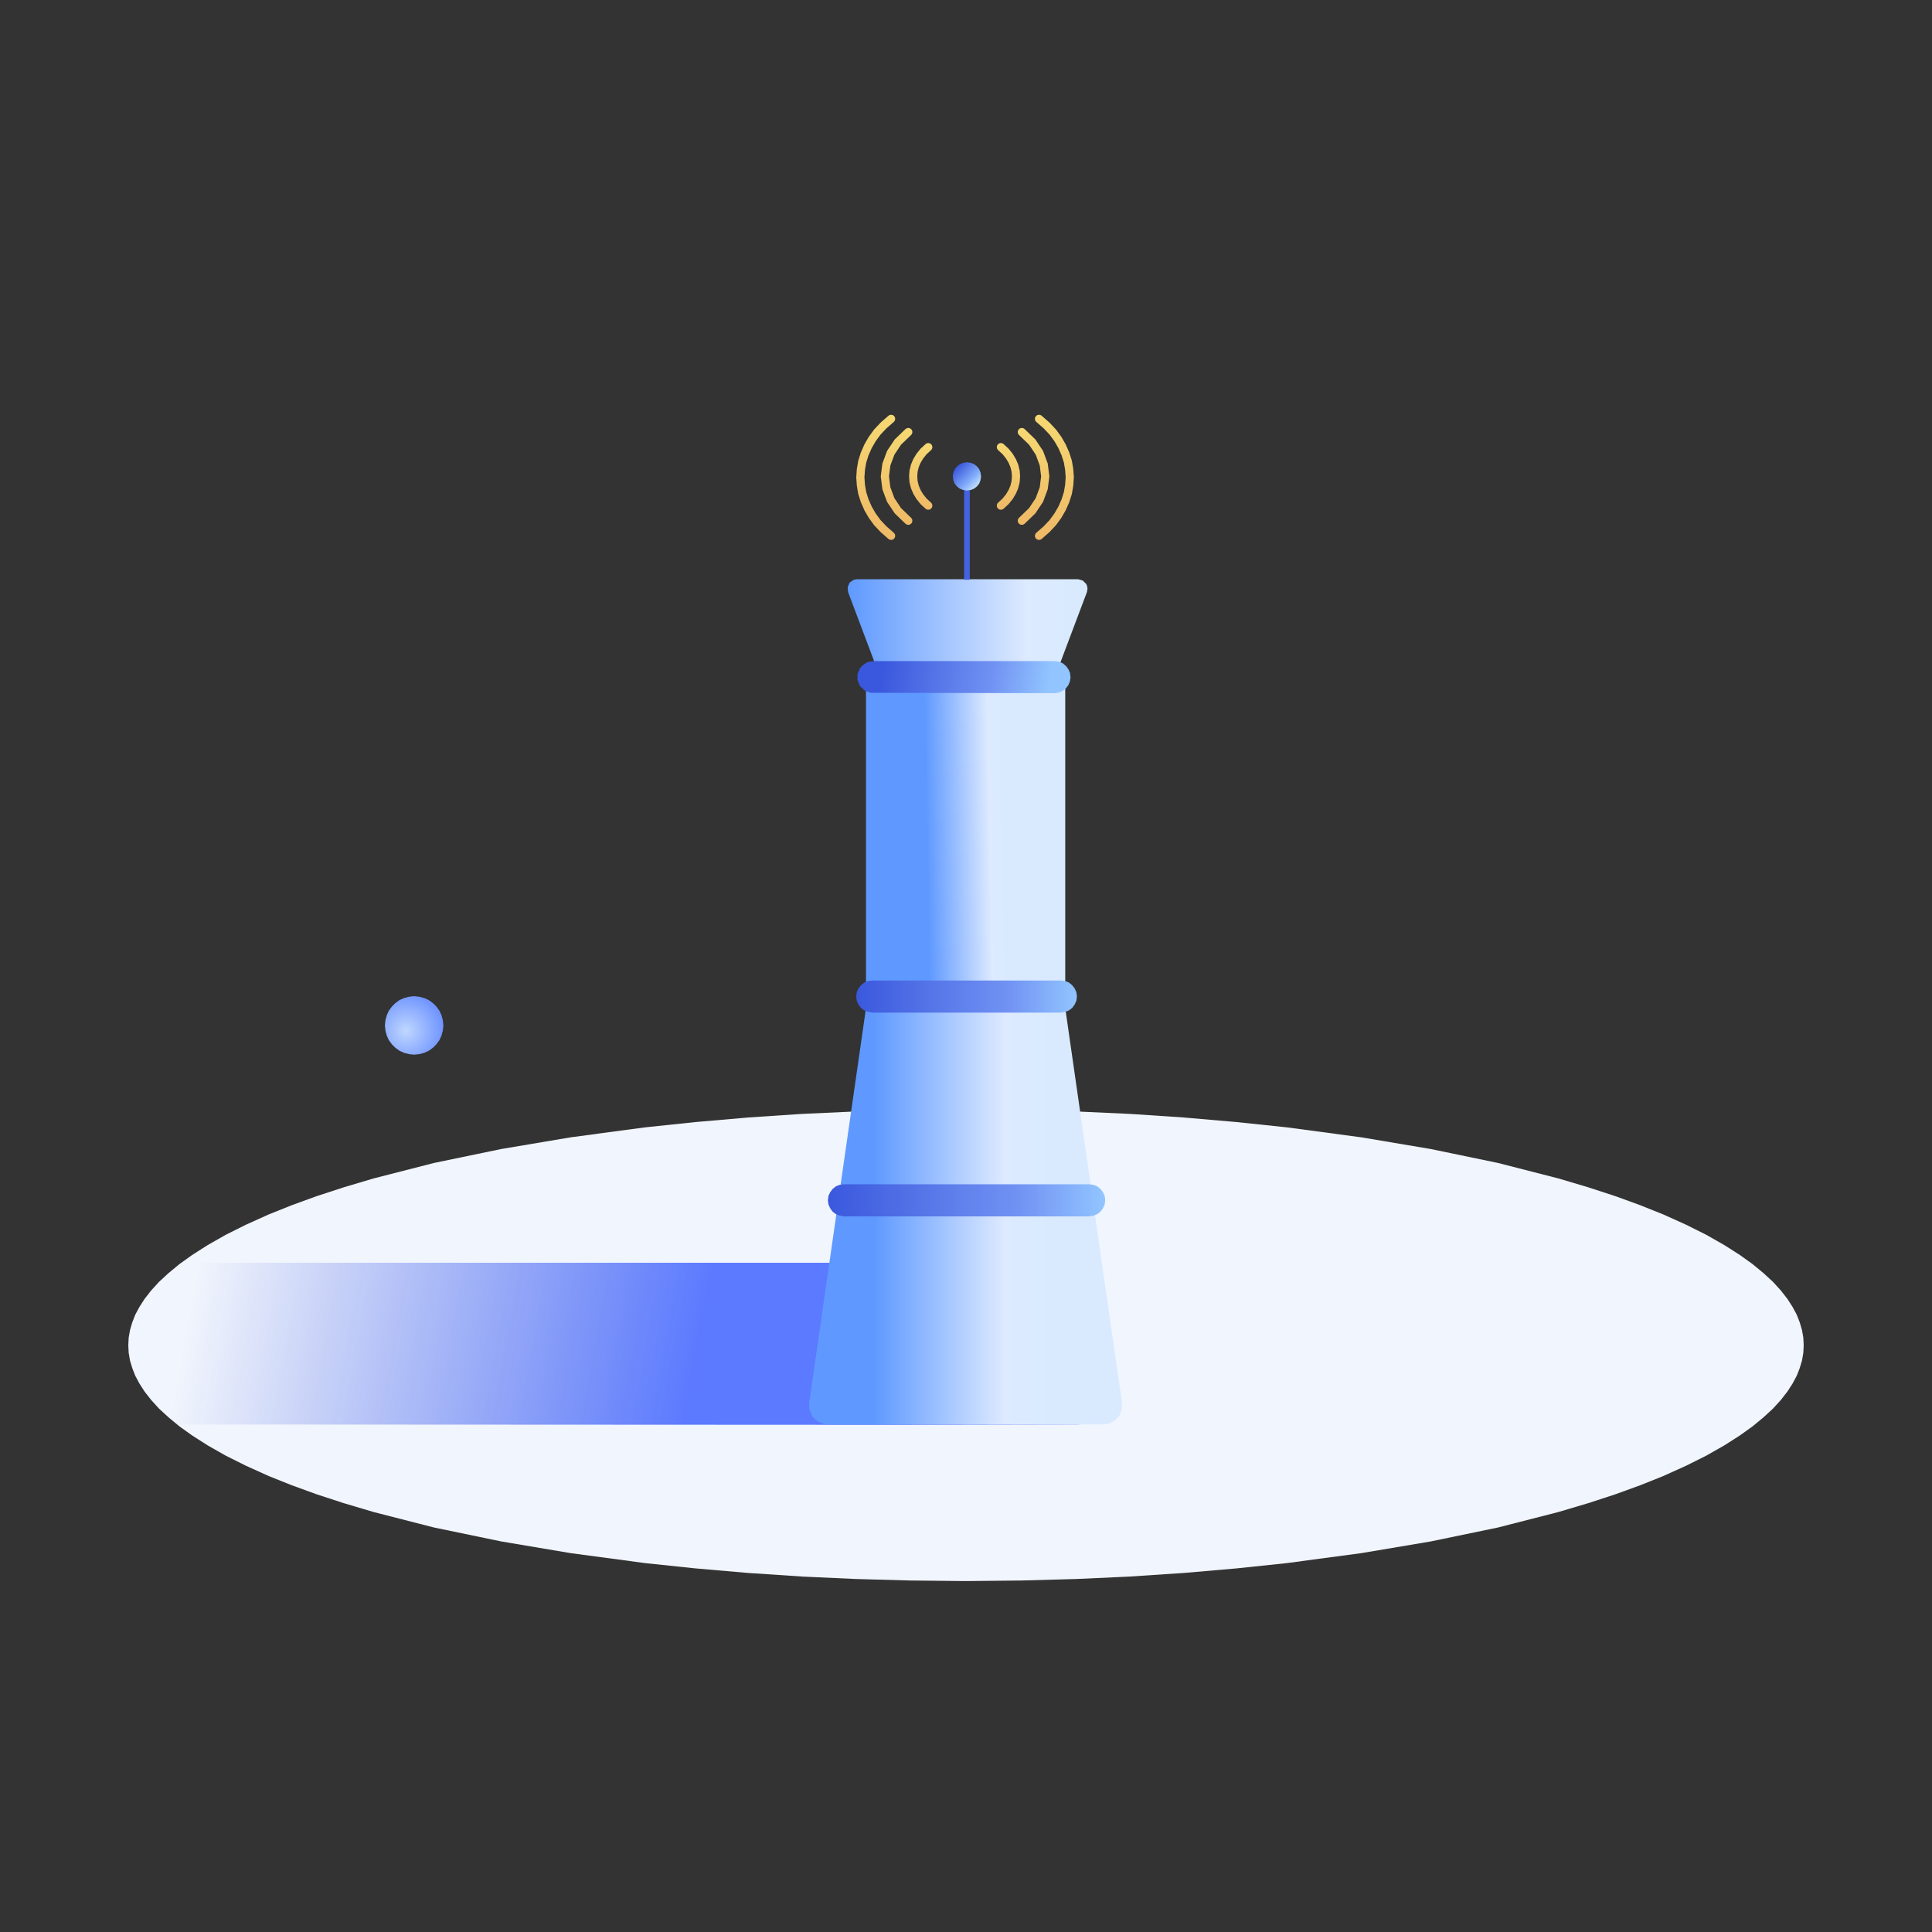<svg xmlns="http://www.w3.org/2000/svg" xmlns:xlink="http://www.w3.org/1999/xlink" fill="none" version="1.1" width="1024" height="1024" viewBox="0 0 1024 1024"><rect x="0" y="0" width="1024" height="1024" fill="#333333" stroke="none"/><defs><clipPath id="master_svg0_227_03542"><rect x="0" y="0" width="1024" height="1024" rx="0"/></clipPath><linearGradient x1="0.922" y1="0.59" x2="-3.382710778154774e-16" y2="0.59" id="master_svg1_227_04043"><stop offset="0%" stop-color="#D9EAFF" stop-opacity="1"/><stop offset="19.303%" stop-color="#DDEAFF" stop-opacity="1"/><stop offset="100%" stop-color="#5F99FF" stop-opacity="1"/></linearGradient><linearGradient x1="0.07" y1="0.485" x2="0.589" y2="0.503" id="master_svg2_227_04045"><stop offset="0%" stop-color="#3A58DD" stop-opacity="0"/><stop offset="100%" stop-color="#4164FF" stop-opacity="0.847"/></linearGradient><linearGradient x1="0.691" y1="0.579" x2="0.309" y2="0.59" id="master_svg3_227_04046"><stop offset="0%" stop-color="#D9EAFF" stop-opacity="1"/><stop offset="17.377%" stop-color="#DDEAFF" stop-opacity="1"/><stop offset="100%" stop-color="#5F99FF" stop-opacity="1"/></linearGradient><linearGradient x1="0.772" y1="0.59" x2="0.207" y2="0.59" id="master_svg4_227_04047"><stop offset="0%" stop-color="#D9EAFF" stop-opacity="1"/><stop offset="25.93%" stop-color="#DDEAFF" stop-opacity="1"/><stop offset="100%" stop-color="#5F99FF" stop-opacity="1"/></linearGradient><linearGradient x1="-2.7170140853200223e-16" y1="0.5" x2="1" y2="0.5" id="master_svg5_227_04048"><stop offset="0%" stop-color="#3A58DD" stop-opacity="1"/><stop offset="68.704%" stop-color="#7192F3" stop-opacity="1"/><stop offset="100%" stop-color="#92C5FF" stop-opacity="1"/></linearGradient><linearGradient x1="-2.7170140853200223e-16" y1="0.5" x2="1" y2="0.5" id="master_svg6_227_04048"><stop offset="0%" stop-color="#3A58DD" stop-opacity="1"/><stop offset="68.704%" stop-color="#7192F3" stop-opacity="1"/><stop offset="100%" stop-color="#92C5FF" stop-opacity="1"/></linearGradient><linearGradient x1="0.111" y1="0.491" x2="0.907" y2="0.51" id="master_svg7_227_04049"><stop offset="0%" stop-color="#3A58DD" stop-opacity="1"/><stop offset="65.726%" stop-color="#7192F3" stop-opacity="1"/><stop offset="100%" stop-color="#92C5FF" stop-opacity="1"/></linearGradient><linearGradient x1="0.806" y1="0.864" x2="0.117" y2="0.197" id="master_svg8_227_04051"><stop offset="0%" stop-color="#BDDCFF" stop-opacity="1"/><stop offset="32.252%" stop-color="#81ABF9" stop-opacity="1"/><stop offset="100%" stop-color="#3A58DD" stop-opacity="1"/></linearGradient><linearGradient x1="0.5" y1="-0.216" x2="0.5" y2="1.079" id="master_svg9_227_04052"><stop offset="0%" stop-color="#F7DF76" stop-opacity="1"/><stop offset="100%" stop-color="#EEB765" stop-opacity="1"/></linearGradient><linearGradient x1="0.5" y1="-0.216" x2="0.5" y2="1.079" id="master_svga_227_04052"><stop offset="0%" stop-color="#F7DF76" stop-opacity="1"/><stop offset="100%" stop-color="#EEB765" stop-opacity="1"/></linearGradient><linearGradient x1="0.5" y1="-0.216" x2="0.5" y2="1.079" id="master_svgb_227_04052"><stop offset="0%" stop-color="#F7DF76" stop-opacity="1"/><stop offset="100%" stop-color="#EEB765" stop-opacity="1"/></linearGradient><radialGradient cx="0" cy="0" r="1" gradientUnits="userSpaceOnUse" id="master_svgc_227_04053" gradientTransform="translate(215.219 546.376) rotate(0) scale(19.656 19.656)"><stop offset="0%" stop-color="#BFD7FF" stop-opacity="1"/><stop offset="100%" stop-color="#7195FF" stop-opacity="1"/></radialGradient></defs><g clip-path="url(#master_svg0_227_03542)"><g></g><g><path d="M454.2,307L571.4,307L573.9,307.7L575.7,309.5L576.2,310.6L576.4,312L576.1,313.8L559.1,358.9L466.5,358.9L449.5,313.8L449.3,311.2L450.3,308.8L452.5,307.3L454.2,307Z" fill-rule="evenodd" fill="url(#master_svg1_227_04043)" fill-opacity="1" style="mix-blend-mode:passthrough"/></g><g><g><g><path d="M956,713L955.8,717L955.1,721.1L953.9,725.1L952.3,729.2L950.1,733.3L947.4,737.5L943.9,742L939.7,746.6L934.7,751.2L928.9,756L922.2,760.8L913.9,766.1L904.4,771.5L893.6,776.9L881.4,782.4L869.4,787.2L856.2,792L841.8,796.7L826,801.4L794,809.6L758.3,817L721.5,823.2L681.9,828.5L655.2,831.3L627.5,833.7L599,835.6L570.5,836.9L541.5,837.7L512,838L482.5,837.7L453.5,836.9L425,835.6L396.5,833.7L368.8,831.3L342.1,828.5L302.5,823.2L265.7,817L230,809.6L198,801.4L182.2,796.7L167.8,792L154.6,787.2L142.6,782.4L130.4,776.9L119.6,771.5L110.1,766.1L101.8,760.8L95.1,756L89.3,751.2L84.3,746.6L80.1,742L76.6,737.5L73.9,733.3L71.7,729.2L70.1,725.1L68.9,721.1L68.2,717L68,713L68.2,709L68.9,705L70.1,700.9L71.7,696.8L73.9,692.7L76.6,688.5L80.1,684L84.3,679.4L89.3,674.8L95.1,670L101.8,665.2L110.1,659.9L119.6,654.5L130.4,649.1L142.6,643.6L154.6,638.8L167.8,634L182.2,629.3L198,624.6L230,616.4L265.7,609L302.5,602.8L342.1,597.5L368.8,594.7L396.5,592.3L425,590.4L453.5,589.1L482.5,588.3L512,588L541.5,588.3L570.5,589.1L599,590.4L627.5,592.3L655.2,594.7L681.9,597.5L721.5,602.8L758.3,609L794,616.4L826,624.6L841.8,629.3L856.2,634L869.4,638.8L881.4,643.6L893.6,649.1L904.4,654.5L913.9,659.9L922.2,665.2L928.9,670L934.7,674.8L939.7,679.4L943.9,684L947.4,688.5L950.1,692.7L952.3,696.8L953.9,700.9L955.1,705L955.8,709L956,713Z" fill-rule="evenodd" fill="#F1F5FD" fill-opacity="1" style="mix-blend-mode:passthrough"/></g></g><g><path d="M86.3,669.3L62.8,693L77.5,755L473.5,755.2L570.8,755L576.8,754.7L581,754.1L583.7,753.3L585.5,752.2L586.7,751.2L587.3,750L587.4,748.7L587.1,746.8L586.2,744.6L584.4,742L581.1,738.2L576.7,733.8L561.5,720L552.2,710.8L548.9,706.6L547,703.7L546,701.2L545.6,698.9L545.7,697.3L546.2,695.8L547.3,694.4L549,693L552.9,691.7L565.1,689.4L567.9,688.6L571.2,686.6L571.8,685.6L572.1,684.5L571.9,683.3L571.2,681.8L569.6,679.9L565,676L561,673.3L557.9,671.7L551.6,669.4L540.8,666.1L523.5,661.6L497.8,655.5L476.5,669.3L86.3,669.3Z" fill-rule="evenodd" fill="url(#master_svg2_227_04045)" fill-opacity="1" style="mix-blend-mode:passthrough"/></g></g><g><path d="M459,363.6L564.6,363.6L564.6,534.3L459,534.3L459,363.6Z" fill-rule="evenodd" fill="url(#master_svg3_227_04046)" fill-opacity="1" style="mix-blend-mode:passthrough"/></g><g><path d="M459,534.3L564.6,534.3L594.7,743.6L594.5,747.1L593.3,750.3L591,752.8L588,754.5L584.8,755L438.8,755L437,754.8L433.8,753.6L431.2,751.5L430.2,750L429,746.8L428.9,743.6L459,534.3Z" fill-rule="evenodd" fill="url(#master_svg4_227_04047)" fill-opacity="1" style="mix-blend-mode:passthrough"/></g><g><path d="M447.3,627.7L577.3,627.7L579.6,628L581.6,628.8L583.3,630.2L584.6,631.9L585.5,633.9L585.8,636.2L585.5,638.4L584.6,640.4L583.3,642.2L581.6,643.5L579.6,644.3L577.3,644.7L447.3,644.7L445,644.3L443,643.5L441.3,642.2L440,640.4L439.1,638.4L438.8,636.2L439.1,633.9L440,631.9L441.3,630.2L443,628.8L445,628L447.3,627.7Z" fill-rule="evenodd" fill="url(#master_svg5_227_04048)" fill-opacity="1" style="mix-blend-mode:passthrough"/></g><g><path d="M462.3,519.7L562.3,519.7L564.6,520L566.6,520.8L568.3,522.2L569.6,523.9L570.5,525.9L570.8,528.2L570.5,530.4L569.6,532.4L568.3,534.2L566.6,535.5L564.6,536.3L562.3,536.7L462.3,536.7L460,536.3L458,535.5L456.3,534.2L455,532.4L454.1,530.4L453.8,528.2L454.1,525.9L455,523.9L456.3,522.2L458,520.8L460,520L462.3,519.7Z" fill-rule="evenodd" fill="url(#master_svg6_227_04048)" fill-opacity="1" style="mix-blend-mode:passthrough"/></g><g><path d="M462.9,350.4L558.9,350.4L561.2,350.7L563.2,351.5L564.9,352.9L566.2,354.6L567.1,356.6L567.4,358.9L567.1,361.1L566.2,363.2L564.9,364.9L563.2,366.2L561.2,367.1L558.9,367.4L461.2,367.2L458.2,365.9L455.8,363.6L454.5,360.5L454.5,357.2L455.8,354.2L456.9,352.9L459.6,351L462.9,350.4Z" fill-rule="evenodd" fill="url(#master_svg7_227_04049)" fill-opacity="1" style="mix-blend-mode:passthrough"/></g><g><path d="M511,307.3L511,255L514,255L514,307.3L511,307.3Z" fill-rule="evenodd" fill="#4463E1" fill-opacity="1" style="mix-blend-mode:passthrough"/></g><g><path d="M520,252.5L519.7,254.5L519,256.3L517.8,257.8L516.3,259L514.5,259.7L512.5,260L510.5,259.7L508.7,259L507.2,257.8L506,256.3L505.3,254.5L505,252.5L505.3,250.5L506,248.7L507.2,247.2L508.7,246L510.5,245.3L512.5,245L514.5,245.3L516.3,246L517.8,247.2L519,248.7L519.7,250.5L520,252.5Z" fill-rule="evenodd" fill="url(#master_svg8_227_04051)" fill-opacity="1" style="mix-blend-mode:passthrough"/></g><g><path d="M482.845,230.612Q483.015,230.46,483.149,230.276Q483.284,230.091,483.377,229.883Q483.47,229.675,483.517,229.451Q483.565,229.228,483.565,229Q483.565,228.894,483.555,228.788Q483.544,228.682,483.523,228.578Q483.503,228.473,483.472,228.372Q483.441,228.27,483.4,228.171Q483.36,228.073,483.309,227.979Q483.259,227.886,483.2,227.797Q483.141,227.709,483.074,227.627Q483.006,227.544,482.931,227.469Q482.856,227.394,482.774,227.326Q482.691,227.259,482.603,227.2Q482.514,227.141,482.421,227.091Q482.327,227.041,482.228,227Q482.13,226.959,482.029,226.928Q481.927,226.897,481.822,226.877Q481.718,226.856,481.612,226.845Q481.506,226.835,481.4,226.835Q481.182,226.835,480.968,226.878Q480.755,226.922,480.554,227.007Q480.353,227.092,480.173,227.216Q479.994,227.339,479.842,227.496L474.23,232.905L470.159,239.01L467.685,245.681L466.819,252.5L467.685,259.319L470.159,265.99L474.23,272.095L479.842,277.504Q479.994,277.661,480.173,277.784Q480.353,277.908,480.554,277.993Q480.755,278.078,480.968,278.121Q481.182,278.165,481.4,278.165Q481.506,278.165,481.612,278.155Q481.718,278.144,481.822,278.123Q481.927,278.103,482.029,278.072Q482.13,278.041,482.228,278Q482.327,277.959,482.421,277.909Q482.514,277.859,482.603,277.8Q482.691,277.741,482.774,277.674Q482.856,277.606,482.931,277.531Q483.006,277.456,483.074,277.373Q483.141,277.291,483.2,277.203Q483.259,277.114,483.309,277.021Q483.36,276.927,483.4,276.829Q483.441,276.73,483.472,276.629Q483.503,276.527,483.523,276.422Q483.544,276.318,483.555,276.212Q483.565,276.106,483.565,276Q483.565,275.772,483.517,275.549Q483.47,275.325,483.377,275.117Q483.284,274.909,483.149,274.724Q483.015,274.54,482.845,274.388L477.57,269.305L474.041,264.01L471.915,258.281L471.181,252.5L471.915,246.719L474.041,240.99L477.57,235.695L482.845,230.612ZM540.155,230.612Q539.985,230.46,539.851,230.276Q539.716,230.091,539.623,229.883Q539.53,229.675,539.482,229.451Q539.435,229.228,539.435,229Q539.435,228.894,539.445,228.788Q539.456,228.682,539.477,228.578Q539.497,228.473,539.528,228.372Q539.559,228.27,539.6,228.171Q539.64,228.073,539.691,227.979Q539.741,227.886,539.8,227.797Q539.859,227.709,539.926,227.627Q539.994,227.544,540.069,227.469Q540.144,227.394,540.226,227.326Q540.309,227.259,540.397,227.2Q540.486,227.141,540.579,227.091Q540.673,227.041,540.772,227Q540.87,226.959,540.971,226.928Q541.073,226.897,541.178,226.877Q541.282,226.856,541.388,226.845Q541.494,226.835,541.6,226.835Q541.818,226.835,542.032,226.878Q542.245,226.922,542.446,227.007Q542.647,227.092,542.827,227.216Q543.006,227.339,543.158,227.496L548.77,232.905L552.841,239.01L555.315,245.681L556.181,252.5L555.315,259.319L552.841,265.99L548.77,272.095L543.158,277.504Q543.006,277.661,542.827,277.784Q542.647,277.908,542.446,277.993Q542.245,278.078,542.032,278.121Q541.818,278.165,541.6,278.165Q541.494,278.165,541.388,278.155Q541.282,278.144,541.178,278.123Q541.073,278.103,540.971,278.072Q540.87,278.041,540.772,278Q540.673,277.959,540.579,277.909Q540.486,277.859,540.397,277.8Q540.309,277.741,540.226,277.674Q540.144,277.606,540.069,277.531Q539.994,277.456,539.926,277.373Q539.859,277.291,539.8,277.203Q539.741,277.114,539.691,277.021Q539.64,276.927,539.6,276.829Q539.559,276.73,539.528,276.629Q539.497,276.527,539.477,276.422Q539.456,276.318,539.445,276.212Q539.435,276.106,539.435,276Q539.435,275.772,539.483,275.549Q539.53,275.325,539.623,275.117Q539.716,274.909,539.851,274.724Q539.985,274.54,540.155,274.388L545.43,269.305L548.96,264.01L551.085,258.281L551.819,252.5L551.085,246.719L548.96,240.99L545.43,235.695L540.155,230.612Z" fill-rule="evenodd" fill="url(#master_svg9_227_04052)" fill-opacity="1" style="mix-blend-mode:passthrough"/></g><g><path d="M493.407,238.645Q493.585,238.493,493.727,238.306Q493.868,238.119,493.966,237.906Q494.065,237.693,494.115,237.464Q494.165,237.235,494.165,237Q494.165,236.894,494.155,236.788Q494.144,236.682,494.123,236.578Q494.103,236.473,494.072,236.372Q494.041,236.27,494,236.171Q493.959,236.073,493.909,235.979Q493.859,235.886,493.8,235.797Q493.741,235.709,493.674,235.627Q493.606,235.544,493.531,235.469Q493.456,235.394,493.373,235.326Q493.291,235.259,493.203,235.2Q493.114,235.141,493.021,235.091Q492.927,235.041,492.829,235Q492.73,234.959,492.628,234.928Q492.527,234.897,492.422,234.877Q492.318,234.856,492.212,234.845Q492.106,234.835,492,234.835Q491.788,234.835,491.581,234.876Q491.373,234.917,491.177,234.998Q490.981,235.078,490.805,235.195Q490.628,235.312,490.478,235.461L487.914,237.82L485.72,240.562L484.067,243.317L482.842,246.212L482.055,249.358L481.831,252.5L482.055,255.642L482.842,258.788L484.067,261.683L485.72,264.438L487.914,267.18L490.477,269.539Q490.628,269.688,490.805,269.805Q490.981,269.922,491.177,270.002Q491.373,270.083,491.581,270.124Q491.788,270.165,492,270.165Q492.106,270.165,492.212,270.155Q492.318,270.144,492.422,270.123Q492.527,270.103,492.628,270.072Q492.73,270.041,492.829,270Q492.927,269.959,493.021,269.909Q493.114,269.859,493.203,269.8Q493.291,269.741,493.373,269.674Q493.456,269.606,493.531,269.531Q493.606,269.456,493.674,269.373Q493.741,269.291,493.8,269.203Q493.859,269.114,493.909,269.021Q493.959,268.927,494,268.829Q494.041,268.73,494.072,268.628Q494.103,268.527,494.123,268.422Q494.144,268.318,494.155,268.212Q494.165,268.106,494.165,268Q494.165,267.765,494.115,267.536Q494.065,267.307,493.966,267.094Q493.868,266.881,493.727,266.694Q493.585,266.507,493.407,266.355L491.086,264.219L489.28,261.962L487.933,259.717L486.958,257.412L486.345,254.958L486.169,252.5L486.345,250.042L486.958,247.588L487.933,245.283L489.28,243.038L491.086,240.78L493.407,238.645ZM532.023,235.461L534.586,237.82L536.78,240.562L538.433,243.317L539.658,246.212L540.445,249.358L540.669,252.5L540.445,255.642L539.658,258.788L538.433,261.683L536.78,264.438L534.586,267.18L532.023,269.539Q531.872,269.688,531.696,269.805Q531.519,269.922,531.323,270.002Q531.127,270.083,530.919,270.124Q530.712,270.165,530.5,270.165Q530.394,270.165,530.288,270.155Q530.182,270.144,530.078,270.123Q529.973,270.103,529.871,270.072Q529.77,270.041,529.672,270Q529.573,269.959,529.479,269.909Q529.386,269.859,529.297,269.8Q529.209,269.741,529.126,269.674Q529.044,269.606,528.969,269.531Q528.894,269.456,528.826,269.373Q528.759,269.291,528.7,269.203Q528.641,269.114,528.591,269.021Q528.54,268.927,528.5,268.829Q528.459,268.73,528.428,268.628Q528.397,268.527,528.377,268.422Q528.356,268.318,528.345,268.212Q528.335,268.106,528.335,268Q528.335,267.765,528.385,267.536Q528.435,267.307,528.534,267.094Q528.632,266.881,528.773,266.694Q528.915,266.507,529.093,266.355L531.414,264.219L533.22,261.962L534.567,259.717L535.542,257.412L536.155,254.958L536.331,252.5L536.155,250.042L535.542,247.588L534.567,245.283L533.22,243.038L531.414,240.78L529.093,238.645Q528.914,238.493,528.773,238.306Q528.632,238.119,528.534,237.906Q528.435,237.693,528.385,237.464Q528.335,237.235,528.335,237Q528.335,236.894,528.345,236.788Q528.356,236.682,528.377,236.578Q528.397,236.473,528.428,236.372Q528.459,236.27,528.5,236.171Q528.54,236.073,528.591,235.979Q528.641,235.886,528.7,235.797Q528.759,235.709,528.826,235.627Q528.894,235.544,528.969,235.469Q529.044,235.394,529.126,235.326Q529.209,235.259,529.297,235.2Q529.386,235.141,529.479,235.091Q529.573,235.041,529.672,235Q529.77,234.959,529.871,234.928Q529.973,234.897,530.078,234.877Q530.182,234.856,530.288,234.845Q530.394,234.835,530.5,234.835Q530.712,234.835,530.919,234.876Q531.127,234.917,531.323,234.998Q531.519,235.078,531.695,235.195Q531.872,235.312,532.023,235.461Z" fill-rule="evenodd" fill="url(#master_svga_227_04052)" fill-opacity="1" style="mix-blend-mode:passthrough"/></g><g><path d="M473.666,223.68Q473.853,223.528,474.002,223.338Q474.151,223.148,474.255,222.93Q474.359,222.712,474.412,222.477Q474.465,222.241,474.465,222Q474.465,221.894,474.455,221.788Q474.444,221.682,474.423,221.578Q474.403,221.473,474.372,221.372Q474.341,221.27,474.3,221.171Q474.26,221.073,474.209,220.979Q474.159,220.886,474.1,220.797Q474.041,220.709,473.974,220.627Q473.906,220.544,473.831,220.469Q473.756,220.394,473.673,220.326Q473.591,220.259,473.503,220.2Q473.414,220.141,473.321,220.091Q473.227,220.041,473.128,220Q473.03,219.959,472.928,219.928Q472.827,219.897,472.722,219.877Q472.618,219.856,472.512,219.845Q472.406,219.835,472.3,219.835Q472.095,219.835,471.894,219.873Q471.692,219.912,471.502,219.987Q471.312,220.063,471.139,220.173Q470.966,220.283,470.816,220.423L466.797,223.94L463.332,227.615L460.485,231.517L458.167,235.52L456.272,239.836L454.892,244.189L454.149,248.54L453.831,253L454.149,257.46L454.892,261.811L456.272,266.164L458.167,270.48L460.485,274.483L463.332,278.385L466.797,282.06L470.816,285.577Q470.966,285.717,471.139,285.827Q471.312,285.937,471.502,286.013Q471.692,286.088,471.894,286.126Q472.095,286.165,472.3,286.165Q472.406,286.165,472.512,286.155Q472.618,286.144,472.722,286.123Q472.827,286.103,472.928,286.072Q473.03,286.041,473.128,286Q473.227,285.959,473.321,285.909Q473.414,285.859,473.503,285.8Q473.591,285.741,473.673,285.674Q473.756,285.606,473.831,285.531Q473.906,285.456,473.974,285.373Q474.041,285.291,474.1,285.203Q474.159,285.114,474.209,285.021Q474.26,284.927,474.3,284.829Q474.341,284.73,474.372,284.629Q474.403,284.527,474.423,284.422Q474.444,284.318,474.455,284.212Q474.465,284.106,474.465,284Q474.465,283.759,474.412,283.523Q474.359,283.288,474.255,283.07Q474.151,282.852,474.002,282.662Q473.853,282.472,473.666,282.32L469.803,278.94L466.668,275.615L464.115,272.117L462.033,268.52L460.327,264.636L459.108,260.788L458.451,256.94L458.169,253L458.451,249.06L459.108,245.212L460.327,241.364L462.033,237.48L464.115,233.883L466.668,230.385L469.803,227.06L473.666,223.68ZM552.184,220.423L556.203,223.94L559.668,227.615L562.515,231.517L564.833,235.52L566.728,239.836L568.108,244.189L568.851,248.54L569.169,253L568.851,257.46L568.108,261.811L566.728,266.164L564.833,270.48L562.515,274.483L559.668,278.385L556.203,282.06L552.184,285.577Q552.034,285.717,551.861,285.827Q551.689,285.937,551.498,286.012Q551.308,286.088,551.106,286.126Q550.905,286.165,550.7,286.165Q550.594,286.165,550.488,286.155Q550.382,286.144,550.278,286.123Q550.173,286.103,550.072,286.072Q549.97,286.041,549.871,286Q549.773,285.959,549.679,285.909Q549.586,285.859,549.497,285.8Q549.409,285.741,549.327,285.674Q549.244,285.606,549.169,285.531Q549.094,285.456,549.026,285.373Q548.959,285.291,548.9,285.203Q548.841,285.114,548.791,285.021Q548.74,284.927,548.7,284.829Q548.659,284.73,548.628,284.629Q548.597,284.527,548.577,284.422Q548.556,284.318,548.545,284.212Q548.535,284.106,548.535,284Q548.535,283.759,548.588,283.523Q548.641,283.288,548.745,283.07Q548.849,282.852,548.998,282.662Q549.147,282.472,549.334,282.32L553.197,278.94L556.332,275.615L558.885,272.117L560.967,268.52L562.673,264.636L563.892,260.788L564.549,256.94L564.831,253L564.549,249.06L563.892,245.211L562.673,241.364L560.967,237.48L558.885,233.883L556.332,230.385L553.197,227.06L549.334,223.68Q549.147,223.528,548.998,223.338Q548.849,223.148,548.745,222.93Q548.641,222.712,548.588,222.477Q548.535,222.241,548.535,222Q548.535,221.894,548.545,221.788Q548.556,221.682,548.577,221.578Q548.597,221.473,548.628,221.372Q548.659,221.27,548.7,221.171Q548.74,221.073,548.791,220.979Q548.841,220.886,548.9,220.797Q548.959,220.709,549.026,220.627Q549.094,220.544,549.169,220.469Q549.244,220.394,549.327,220.326Q549.409,220.259,549.497,220.2Q549.586,220.141,549.679,220.091Q549.773,220.041,549.871,220Q549.97,219.959,550.072,219.928Q550.173,219.897,550.278,219.877Q550.382,219.856,550.488,219.845Q550.594,219.835,550.7,219.835Q550.905,219.835,551.106,219.873Q551.308,219.912,551.498,219.987Q551.688,220.063,551.861,220.173Q552.034,220.283,552.184,220.423Z" fill-rule="evenodd" fill="url(#master_svgb_227_04052)" fill-opacity="1" style="mix-blend-mode:passthrough"/></g><g><path d="M235,543.5L234.7,546.3L234,548.9L232.9,551.3L231.3,553.5L229.5,555.3L227.3,556.9L224.9,558L222.3,558.7L219.5,559L216.7,558.7L214.1,558L211.7,556.9L209.5,555.3L207.7,553.5L206.1,551.3L205,548.9L204.3,546.3L204,543.5L204.3,540.7L205,538.1L206.1,535.7L207.7,533.5L209.5,531.7L211.7,530.1L214.1,529L216.7,528.3L219.5,528L222.3,528.3L224.9,529L227.3,530.1L229.5,531.7L231.3,533.5L232.9,535.7L234,538.1L234.7,540.7L235,543.5Z" fill-rule="evenodd" fill="url(#master_svgc_227_04053)" fill-opacity="1" style="mix-blend-mode:passthrough"/></g></g></svg>